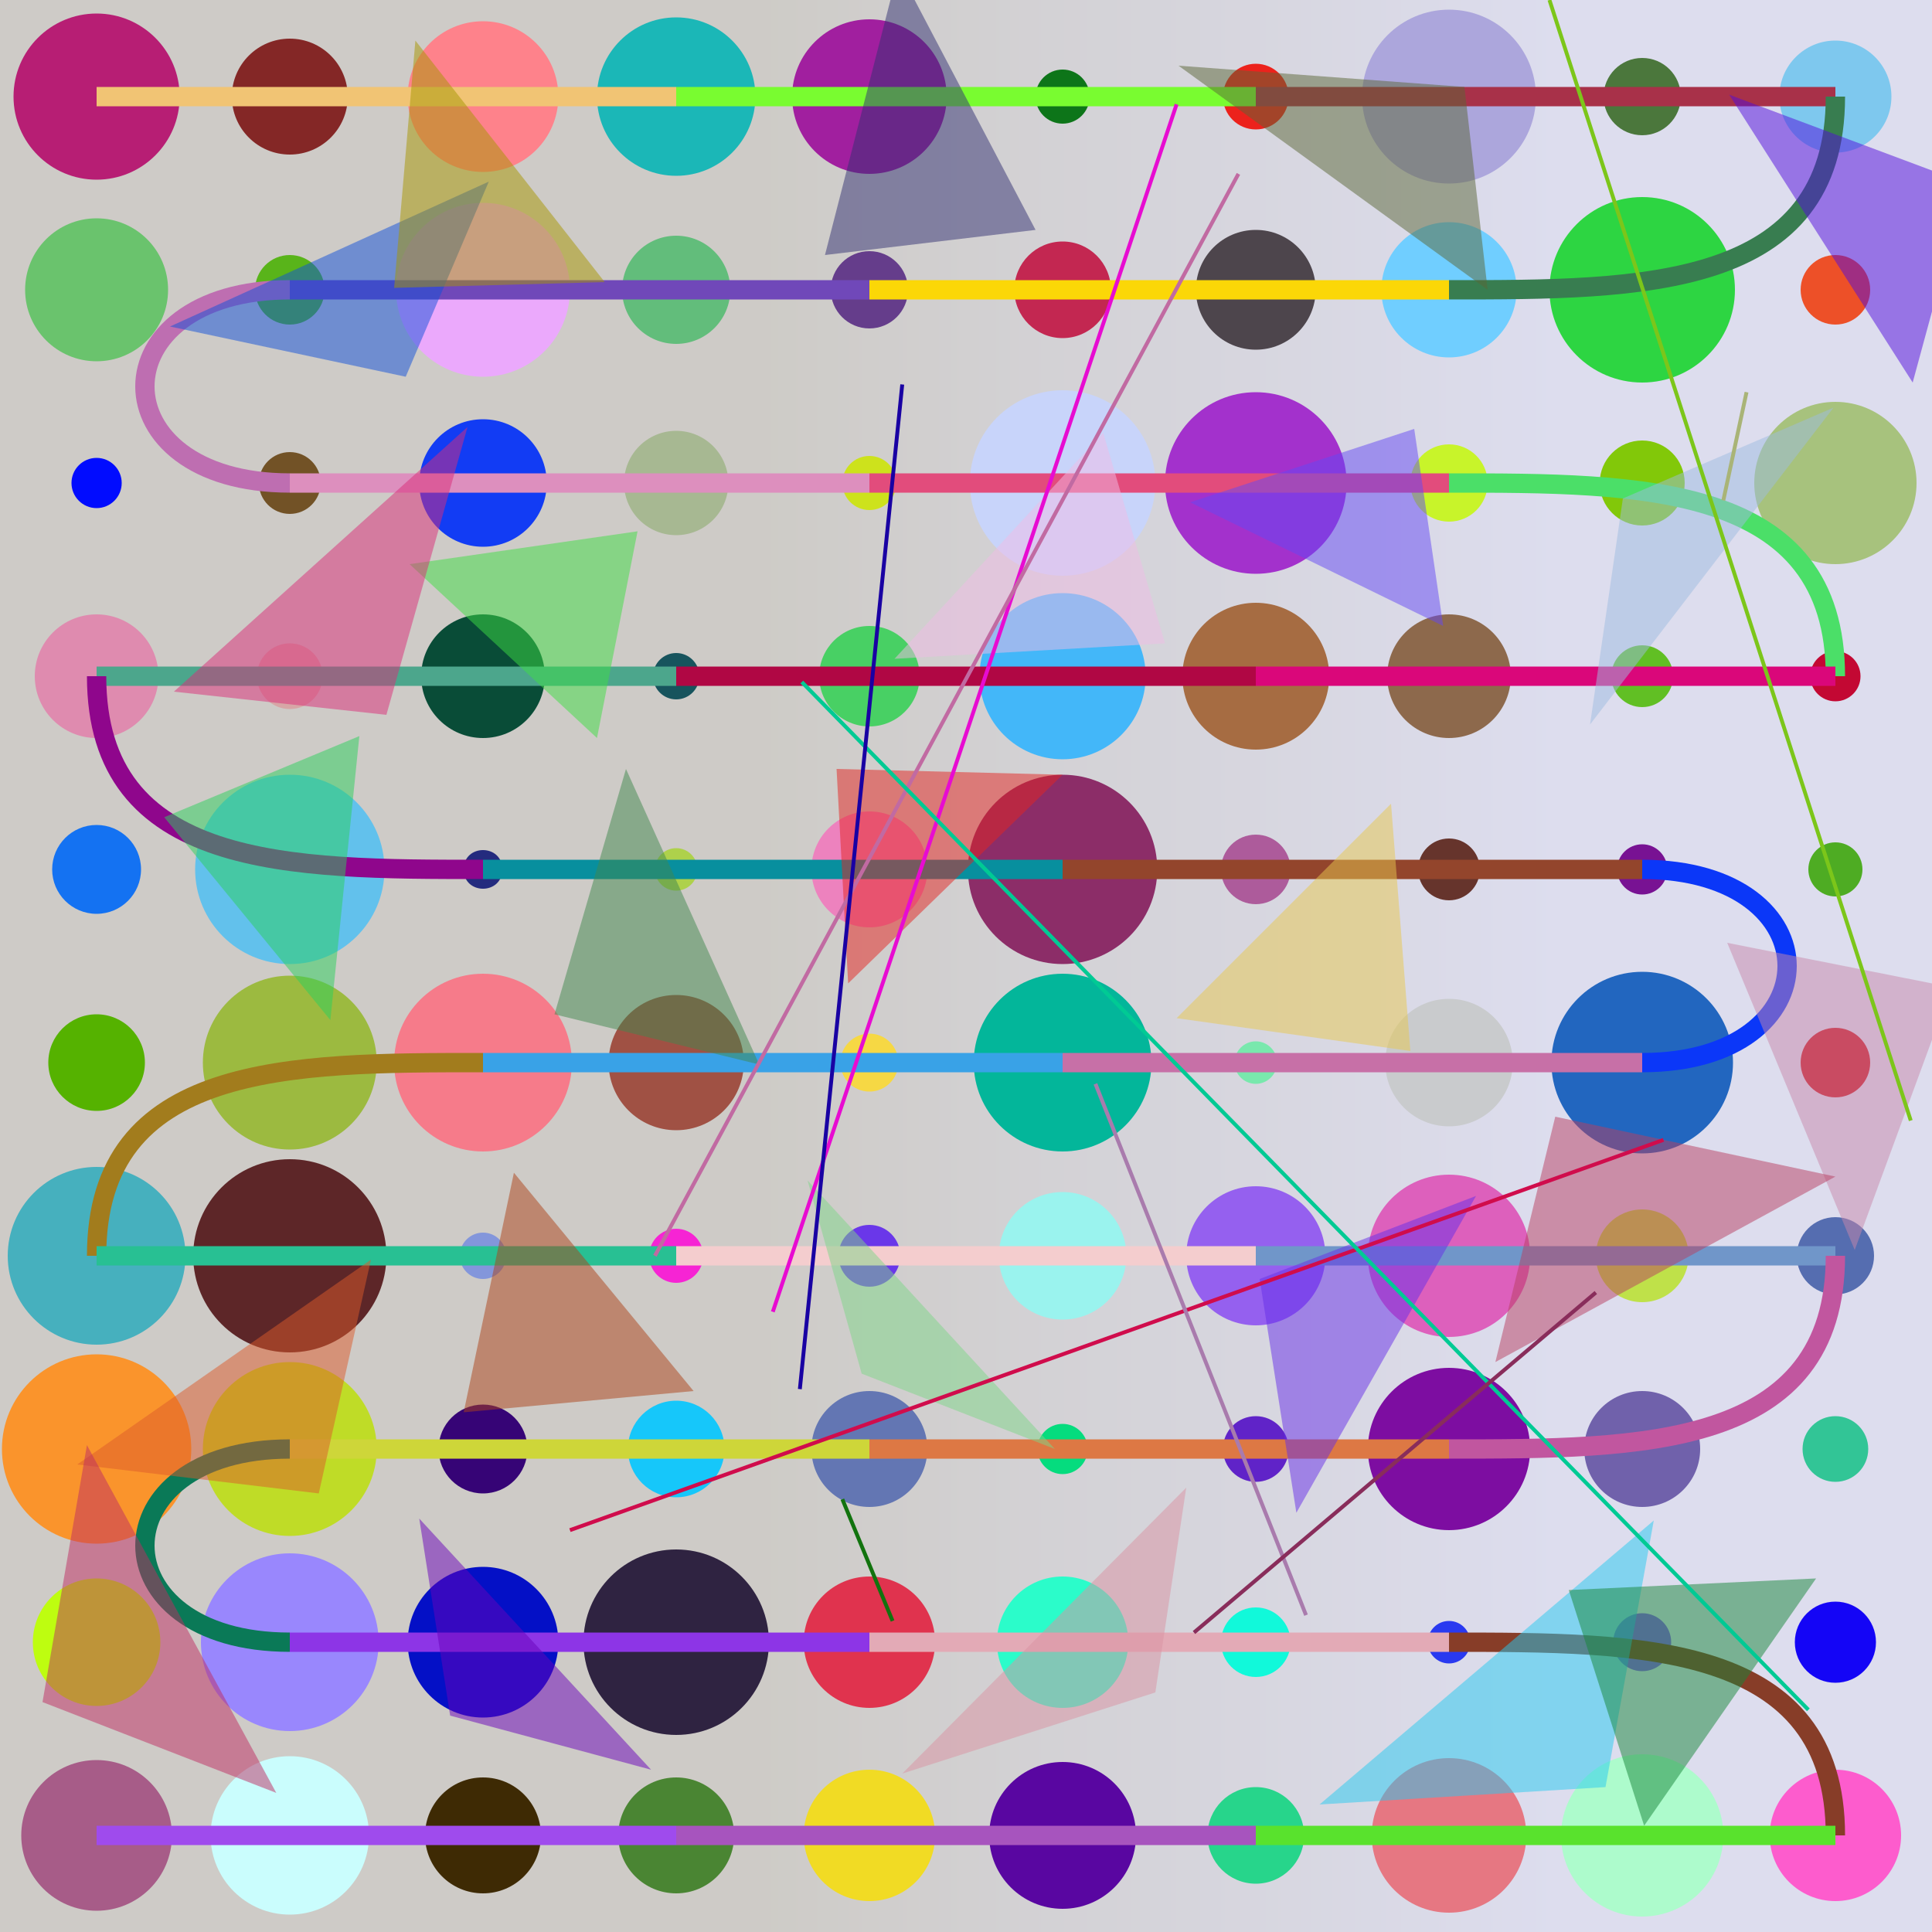 <?xml version="1.0" encoding="UTF-8"?>
<svg xmlns="http://www.w3.org/2000/svg" xmlns:xlink="http://www.w3.org/1999/xlink" width="500pt" height="500pt" viewBox="0 0 500 500" version="1.1">
<defs>
<linearGradient id="linear0" gradientUnits="userSpaceOnUse" x1="0" y1="0.5" x2="1" y2="0.5" gradientTransform="matrix(500,0,0,500,0,0)">
<stop offset="0.4" style="stop-color:rgb(80.8%,79.8%,78.1%);stop-opacity:1;"/>
<stop offset="0.8" style="stop-color:rgb(86.5%,86.6%,93.3%);stop-opacity:1;"/>
</linearGradient>
<clipPath id="clip1">
  <rect x="0" y="0" width="500" height="500"/>
</clipPath>
<g id="surface348" clip-path="url(#clip1)">
<rect x="0" y="0" width="500" height="500" style="fill:url(#linear0);stroke:none;"/>
<path style=" stroke:none;fill-rule:nonzero;fill:rgb(71.6%,11.9%,45.4%);fill-opacity:1;" d="M 46.5 25 C 46.5 36.875 36.875 46.5 25 46.5 C 13.125 46.5 3.5 36.875 3.5 25 C 3.5 13.125 13.125 3.5 25 3.5 C 36.875 3.5 46.5 13.125 46.5 25 "/>
<path style=" stroke:none;fill-rule:nonzero;fill:rgb(51.6%,15.6%,14.9%);fill-opacity:1;" d="M 90 25 C 90 33.285 83.285 40 75 40 C 66.715 40 60 33.285 60 25 C 60 16.715 66.715 10 75 10 C 83.285 10 90 16.715 90 25 "/>
<path style=" stroke:none;fill-rule:nonzero;fill:rgb(99.4%,51.1%,54.4%);fill-opacity:1;" d="M 144.5 25 C 144.5 35.77 135.77 44.5 125 44.5 C 114.23 44.5 105.5 35.77 105.5 25 C 105.5 14.23 114.23 5.5 125 5.5 C 135.77 5.5 144.5 14.23 144.5 25 "/>
<path style=" stroke:none;fill-rule:nonzero;fill:rgb(10.9%,71.6%,71.7%);fill-opacity:1;" d="M 195.5 25 C 195.5 36.32 186.32 45.5 175 45.5 C 163.68 45.5 154.5 36.32 154.5 25 C 154.5 13.68 163.68 4.5 175 4.5 C 186.32 4.5 195.5 13.68 195.5 25 "/>
<path style=" stroke:none;fill-rule:nonzero;fill:rgb(62.9%,12.2%,62.3%);fill-opacity:1;" d="M 245 25 C 245 36.047 236.047 45 225 45 C 213.953 45 205 36.047 205 25 C 205 13.953 213.953 5 225 5 C 236.047 5 245 13.953 245 25 "/>
<path style=" stroke:none;fill-rule:nonzero;fill:rgb(5.4%,46%,9.8%);fill-opacity:1;" d="M 282 25 C 282 28.867 278.867 32 275 32 C 271.133 32 268 28.867 268 25 C 268 21.133 271.133 18 275 18 C 278.867 18 282 21.133 282 25 "/>
<path style=" stroke:none;fill-rule:nonzero;fill:rgb(92.2%,13.3%,11.3%);fill-opacity:1;" d="M 333.5 25 C 333.5 29.695 329.695 33.5 325 33.5 C 320.305 33.5 316.5 29.695 316.5 25 C 316.5 20.305 320.305 16.5 325 16.5 C 329.695 16.5 333.5 20.305 333.5 25 "/>
<path style=" stroke:none;fill-rule:nonzero;fill:rgb(67.2%,65.1%,86.1%);fill-opacity:1;" d="M 397.5 25 C 397.5 37.426 387.426 47.5 375 47.5 C 362.574 47.5 352.5 37.426 352.5 25 C 352.5 12.574 362.574 2.5 375 2.5 C 387.426 2.5 397.5 12.574 397.5 25 "/>
<path style=" stroke:none;fill-rule:nonzero;fill:rgb(29.3%,46.5%,23.7%);fill-opacity:1;" d="M 435 25 C 435 30.523 430.523 35 425 35 C 419.477 35 415 30.523 415 25 C 415 19.477 419.477 15 425 15 C 430.523 15 435 19.477 435 25 "/>
<path style=" stroke:none;fill-rule:nonzero;fill:rgb(49.3%,78.5%,93.2%);fill-opacity:1;" d="M 489.5 25 C 489.5 33.008 483.008 39.5 475 39.5 C 466.992 39.5 460.5 33.008 460.5 25 C 460.5 16.992 466.992 10.5 475 10.5 C 483.008 10.5 489.5 16.992 489.5 25 "/>
<path style=" stroke:none;fill-rule:nonzero;fill:rgb(92.8%,31.6%,15.9%);fill-opacity:1;" d="M 484 75 C 484 79.969 479.969 84 475 84 C 470.031 84 466 79.969 466 75 C 466 70.031 470.031 66 475 66 C 479.969 66 484 70.031 484 75 "/>
<path style=" stroke:none;fill-rule:nonzero;fill:rgb(17.7%,83.5%,26.1%);fill-opacity:1;" d="M 449 75 C 449 88.254 438.254 99 425 99 C 411.746 99 401 88.254 401 75 C 401 61.746 411.746 51 425 51 C 438.254 51 449 61.746 449 75 "/>
<path style=" stroke:none;fill-rule:nonzero;fill:rgb(43.8%,80.7%,99.7%);fill-opacity:1;" d="M 392.5 75 C 392.5 84.664 384.664 92.5 375 92.5 C 365.336 92.5 357.5 84.664 357.5 75 C 357.5 65.336 365.336 57.5 375 57.5 C 384.664 57.5 392.5 65.336 392.5 75 "/>
<path style=" stroke:none;fill-rule:nonzero;fill:rgb(30.3%,27%,29.8%);fill-opacity:1;" d="M 340.5 75 C 340.5 83.559 333.559 90.5 325 90.5 C 316.441 90.5 309.5 83.559 309.5 75 C 309.5 66.441 316.441 59.5 325 59.5 C 333.559 59.5 340.5 66.441 340.5 75 "/>
<path style=" stroke:none;fill-rule:nonzero;fill:rgb(76.4%,15.6%,31.8%);fill-opacity:1;" d="M 287.5 75 C 287.5 81.902 281.902 87.5 275 87.5 C 268.098 87.5 262.5 81.902 262.5 75 C 262.5 68.098 268.098 62.5 275 62.5 C 281.902 62.5 287.5 68.098 287.5 75 "/>
<path style=" stroke:none;fill-rule:nonzero;fill:rgb(39.7%,24.2%,54.3%);fill-opacity:1;" d="M 235 75 C 235 80.523 230.523 85 225 85 C 219.477 85 215 80.523 215 75 C 215 69.477 219.477 65 225 65 C 230.523 65 235 69.477 235 75 "/>
<path style=" stroke:none;fill-rule:nonzero;fill:rgb(38.6%,73.9%,48.3%);fill-opacity:1;" d="M 189 75 C 189 82.73 182.73 89 175 89 C 167.27 89 161 82.73 161 75 C 161 67.27 167.27 61 175 61 C 182.73 61 189 67.27 189 75 "/>
<path style=" stroke:none;fill-rule:nonzero;fill:rgb(92%,66.3%,98.8%);fill-opacity:1;" d="M 147.5 75 C 147.5 87.426 137.426 97.5 125 97.5 C 112.574 97.5 102.5 87.426 102.5 75 C 102.5 62.574 112.574 52.5 125 52.5 C 137.426 52.5 147.5 62.574 147.5 75 "/>
<path style=" stroke:none;fill-rule:nonzero;fill:rgb(34.8%,70.6%,10.3%);fill-opacity:1;" d="M 84 75 C 84 79.969 79.969 84 75 84 C 70.031 84 66 79.969 66 75 C 66 70.031 70.031 66 75 66 C 79.969 66 84 70.031 84 75 "/>
<path style=" stroke:none;fill-rule:nonzero;fill:rgb(41.5%,76.5%,42.9%);fill-opacity:1;" d="M 43.5 75 C 43.5 85.219 35.219 93.5 25 93.5 C 14.781 93.5 6.5 85.219 6.5 75 C 6.5 64.781 14.781 56.5 25 56.5 C 35.219 56.5 43.5 64.781 43.5 75 "/>
<path style=" stroke:none;fill-rule:nonzero;fill:rgb(0.7%,4.7%,99.7%);fill-opacity:1;" d="M 31.5 125 C 31.5 128.59 28.59 131.5 25 131.5 C 21.41 131.5 18.5 128.59 18.5 125 C 18.5 121.41 21.41 118.5 25 118.5 C 28.59 118.5 31.5 121.41 31.5 125 "/>
<path style=" stroke:none;fill-rule:nonzero;fill:rgb(44.8%,32.4%,14.9%);fill-opacity:1;" d="M 83 125 C 83 129.418 79.418 133 75 133 C 70.582 133 67 129.418 67 125 C 67 120.582 70.582 117 75 117 C 79.418 117 83 120.582 83 125 "/>
<path style=" stroke:none;fill-rule:nonzero;fill:rgb(7.1%,23.6%,95.7%);fill-opacity:1;" d="M 141.5 125 C 141.5 134.113 134.113 141.5 125 141.5 C 115.887 141.5 108.5 134.113 108.5 125 C 108.5 115.887 115.887 108.5 125 108.5 C 134.113 108.5 141.5 115.887 141.5 125 "/>
<path style=" stroke:none;fill-rule:nonzero;fill:rgb(65.3%,72%,57.3%);fill-opacity:1;" d="M 188.5 125 C 188.5 132.457 182.457 138.5 175 138.5 C 167.543 138.5 161.5 132.457 161.5 125 C 161.5 117.543 167.543 111.5 175 111.5 C 182.457 111.5 188.5 117.543 188.5 125 "/>
<path style=" stroke:none;fill-rule:nonzero;fill:rgb(80.3%,88.4%,11.2%);fill-opacity:1;" d="M 232 125 C 232 128.867 228.867 132 225 132 C 221.133 132 218 128.867 218 125 C 218 121.133 221.133 118 225 118 C 228.867 118 232 121.133 232 125 "/>
<path style=" stroke:none;fill-rule:nonzero;fill:rgb(78.3%,83%,97.8%);fill-opacity:1;" d="M 299 125 C 299 138.254 288.254 149 275 149 C 261.746 149 251 138.254 251 125 C 251 111.746 261.746 101 275 101 C 288.254 101 299 111.746 299 125 "/>
<path style=" stroke:none;fill-rule:nonzero;fill:rgb(64%,19.3%,79.8%);fill-opacity:1;" d="M 348.5 125 C 348.5 137.98 337.98 148.5 325 148.5 C 312.02 148.5 301.5 137.98 301.5 125 C 301.5 112.02 312.02 101.5 325 101.5 C 337.98 101.5 348.5 112.02 348.5 125 "/>
<path style=" stroke:none;fill-rule:nonzero;fill:rgb(78.5%,95.4%,16.6%);fill-opacity:1;" d="M 385 125 C 385 130.523 380.523 135 375 135 C 369.477 135 365 130.523 365 125 C 365 119.477 369.477 115 375 115 C 380.523 115 385 119.477 385 125 "/>
<path style=" stroke:none;fill-rule:nonzero;fill:rgb(50.9%,78.5%,3.9%);fill-opacity:1;" d="M 436 125 C 436 131.074 431.074 136 425 136 C 418.926 136 414 131.074 414 125 C 414 118.926 418.926 114 425 114 C 431.074 114 436 118.926 436 125 "/>
<path style=" stroke:none;fill-rule:nonzero;fill:rgb(65.3%,76%,49%);fill-opacity:1;" d="M 496 125 C 496 136.598 486.598 146 475 146 C 463.402 146 454 136.598 454 125 C 454 113.402 463.402 104 475 104 C 486.598 104 496 113.402 496 125 "/>
<path style=" stroke:none;fill-rule:nonzero;fill:rgb(76.2%,3.3%,20.2%);fill-opacity:1;" d="M 481.5 175 C 481.5 178.59 478.59 181.5 475 181.5 C 471.41 181.5 468.5 178.59 468.5 175 C 468.5 171.41 471.41 168.5 475 168.5 C 478.59 168.5 481.5 171.41 481.5 175 "/>
<path style=" stroke:none;fill-rule:nonzero;fill:rgb(38.1%,74.7%,14.1%);fill-opacity:1;" d="M 433 175 C 433 179.418 429.418 183 425 183 C 420.582 183 417 179.418 417 175 C 417 170.582 420.582 167 425 167 C 429.418 167 433 170.582 433 175 "/>
<path style=" stroke:none;fill-rule:nonzero;fill:rgb(55.2%,41.2%,29.7%);fill-opacity:1;" d="M 391 175 C 391 183.836 383.836 191 375 191 C 366.164 191 359 183.836 359 175 C 359 166.164 366.164 159 375 159 C 383.836 159 391 166.164 391 175 "/>
<path style=" stroke:none;fill-rule:nonzero;fill:rgb(65%,42.3%,25.9%);fill-opacity:1;" d="M 344 175 C 344 185.492 335.492 194 325 194 C 314.508 194 306 185.492 306 175 C 306 164.508 314.508 156 325 156 C 335.492 156 344 164.508 344 175 "/>
<path style=" stroke:none;fill-rule:nonzero;fill:rgb(26.5%,71.6%,97.5%);fill-opacity:1;" d="M 296.5 175 C 296.5 186.875 286.875 196.5 275 196.5 C 263.125 196.5 253.5 186.875 253.5 175 C 253.5 163.125 263.125 153.5 275 153.5 C 286.875 153.5 296.5 163.125 296.5 175 "/>
<path style=" stroke:none;fill-rule:nonzero;fill:rgb(28.2%,81.3%,39.3%);fill-opacity:1;" d="M 238 175 C 238 182.18 232.18 188 225 188 C 217.82 188 212 182.18 212 175 C 212 167.82 217.82 162 225 162 C 232.18 162 238 167.82 238 175 "/>
<path style=" stroke:none;fill-rule:nonzero;fill:rgb(9.1%,32.9%,36.6%);fill-opacity:1;" d="M 181 175 C 181 178.312 178.312 181 175 181 C 171.688 181 169 178.312 169 175 C 169 171.688 171.688 169 175 169 C 178.312 169 181 171.688 181 175 "/>
<path style=" stroke:none;fill-rule:nonzero;fill:rgb(3.9%,29.8%,21.7%);fill-opacity:1;" d="M 141 175 C 141 183.836 133.836 191 125 191 C 116.164 191 109 183.836 109 175 C 109 166.164 116.164 159 125 159 C 133.836 159 141 166.164 141 175 "/>
<path style=" stroke:none;fill-rule:nonzero;fill:rgb(84%,65.1%,65.2%);fill-opacity:1;" d="M 83.5 175 C 83.5 179.695 79.695 183.5 75 183.5 C 70.305 183.5 66.5 179.695 66.5 175 C 66.5 170.305 70.305 166.5 75 166.5 C 79.695 166.5 83.5 170.305 83.5 175 "/>
<path style=" stroke:none;fill-rule:nonzero;fill:rgb(87.2%,54.6%,68.4%);fill-opacity:1;" d="M 41 175 C 41 183.836 33.836 191 25 191 C 16.164 191 9 183.836 9 175 C 9 166.164 16.164 159 25 159 C 33.836 159 41 166.164 41 175 "/>
<path style=" stroke:none;fill-rule:nonzero;fill:rgb(8.1%,44.8%,94.9%);fill-opacity:1;" d="M 36.5 225 C 36.5 231.352 31.352 236.5 25 236.5 C 18.648 236.5 13.5 231.352 13.5 225 C 13.5 218.648 18.648 213.5 25 213.5 C 31.352 213.5 36.5 218.648 36.5 225 "/>
<path style=" stroke:none;fill-rule:nonzero;fill:rgb(38.5%,75.5%,92.4%);fill-opacity:1;" d="M 99.5 225 C 99.5 238.531 88.531 249.5 75 249.5 C 61.469 249.5 50.5 238.531 50.5 225 C 50.5 211.469 61.469 200.5 75 200.5 C 88.531 200.5 99.5 211.469 99.5 225 "/>
<path style=" stroke:none;fill-rule:nonzero;fill:rgb(14.4%,17.1%,49.3%);fill-opacity:1;" d="M 130 225 C 130 231.668 120 231.668 120 225 C 120 218.332 130 218.332 130 225 "/>
<path style=" stroke:none;fill-rule:nonzero;fill:rgb(68.3%,82%,29.3%);fill-opacity:1;" d="M 180.5 225 C 180.5 228.039 178.039 230.5 175 230.5 C 171.961 230.5 169.5 228.039 169.5 225 C 169.5 221.961 171.961 219.5 175 219.5 C 178.039 219.5 180.5 221.961 180.5 225 "/>
<path style=" stroke:none;fill-rule:nonzero;fill:rgb(92.7%,50.9%,74.4%);fill-opacity:1;" d="M 240 225 C 240 233.285 233.285 240 225 240 C 216.715 240 210 233.285 210 225 C 210 216.715 216.715 210 225 210 C 233.285 210 240 216.715 240 225 "/>
<path style=" stroke:none;fill-rule:nonzero;fill:rgb(54.8%,17.7%,40.8%);fill-opacity:1;" d="M 299.5 225 C 299.5 238.531 288.531 249.5 275 249.5 C 261.469 249.5 250.5 238.531 250.5 225 C 250.5 211.469 261.469 200.5 275 200.5 C 288.531 200.5 299.5 211.469 299.5 225 "/>
<path style=" stroke:none;fill-rule:nonzero;fill:rgb(67.8%,35.7%,60.7%);fill-opacity:1;" d="M 334 225 C 334 229.969 329.969 234 325 234 C 320.031 234 316 229.969 316 225 C 316 220.031 320.031 216 325 216 C 329.969 216 334 220.031 334 225 "/>
<path style=" stroke:none;fill-rule:nonzero;fill:rgb(40.2%,20.4%,17.5%);fill-opacity:1;" d="M 383 225 C 383 229.418 379.418 233 375 233 C 370.582 233 367 229.418 367 225 C 367 220.582 370.582 217 375 217 C 379.418 217 383 220.582 383 225 "/>
<path style=" stroke:none;fill-rule:nonzero;fill:rgb(46.9%,7.4%,57.5%);fill-opacity:1;" d="M 431.5 225 C 431.5 228.59 428.59 231.5 425 231.5 C 421.41 231.5 418.5 228.59 418.5 225 C 418.5 221.41 421.41 218.5 425 218.5 C 428.59 218.5 431.5 221.41 431.5 225 "/>
<path style=" stroke:none;fill-rule:nonzero;fill:rgb(30.5%,67.2%,14%);fill-opacity:1;" d="M 482 225 C 482 228.867 478.867 232 475 232 C 471.133 232 468 228.867 468 225 C 468 221.133 471.133 218 475 218 C 478.867 218 482 221.133 482 225 "/>
<path style=" stroke:none;fill-rule:nonzero;fill:rgb(79.4%,6.1%,10.7%);fill-opacity:1;" d="M 484 275 C 484 279.969 479.969 284 475 284 C 470.031 284 466 279.969 466 275 C 466 270.031 470.031 266 475 266 C 479.969 266 484 270.031 484 275 "/>
<path style=" stroke:none;fill-rule:nonzero;fill:rgb(13.5%,40.1%,75%);fill-opacity:1;" d="M 448.5 275 C 448.5 287.98 437.98 298.5 425 298.5 C 412.02 298.5 401.5 287.98 401.5 275 C 401.5 262.02 412.02 251.5 425 251.5 C 437.98 251.5 448.5 262.02 448.5 275 "/>
<path style=" stroke:none;fill-rule:nonzero;fill:rgb(78.7%,79.3%,80.4%);fill-opacity:1;" d="M 391.5 275 C 391.5 284.113 384.113 291.5 375 291.5 C 365.887 291.5 358.5 284.113 358.5 275 C 358.5 265.887 365.887 258.5 375 258.5 C 384.113 258.5 391.5 265.887 391.5 275 "/>
<path style=" stroke:none;fill-rule:nonzero;fill:rgb(47.6%,90.8%,67.7%);fill-opacity:1;" d="M 330.5 275 C 330.5 278.039 328.039 280.5 325 280.5 C 321.961 280.5 319.5 278.039 319.5 275 C 319.5 271.961 321.961 269.5 325 269.5 C 328.039 269.5 330.5 271.961 330.5 275 "/>
<path style=" stroke:none;fill-rule:nonzero;fill:rgb(1.2%,71.2%,60.2%);fill-opacity:1;" d="M 298 275 C 298 287.703 287.703 298 275 298 C 262.297 298 252 287.703 252 275 C 252 262.297 262.297 252 275 252 C 287.703 252 298 262.297 298 275 "/>
<path style=" stroke:none;fill-rule:nonzero;fill:rgb(96.1%,84.7%,26.9%);fill-opacity:1;" d="M 232.5 275 C 232.5 279.141 229.141 282.5 225 282.5 C 220.859 282.5 217.5 279.141 217.5 275 C 217.5 270.859 220.859 267.5 225 267.5 C 229.141 267.5 232.5 270.859 232.5 275 "/>
<path style=" stroke:none;fill-rule:nonzero;fill:rgb(62.7%,31.9%,26.7%);fill-opacity:1;" d="M 192.5 275 C 192.5 284.664 184.664 292.5 175 292.5 C 165.336 292.5 157.5 284.664 157.5 275 C 157.5 265.336 165.336 257.5 175 257.5 C 184.664 257.5 192.5 265.336 192.5 275 "/>
<path style=" stroke:none;fill-rule:nonzero;fill:rgb(96.2%,48.1%,54%);fill-opacity:1;" d="M 148 275 C 148 287.703 137.703 298 125 298 C 112.297 298 102 287.703 102 275 C 102 262.297 112.297 252 125 252 C 137.703 252 148 262.297 148 275 "/>
<path style=" stroke:none;fill-rule:nonzero;fill:rgb(61.3%,72.8%,25.3%);fill-opacity:1;" d="M 97.5 275 C 97.5 287.426 87.426 297.5 75 297.5 C 62.574 297.5 52.5 287.426 52.5 275 C 52.5 262.574 62.574 252.5 75 252.5 C 87.426 252.5 97.5 262.574 97.5 275 "/>
<path style=" stroke:none;fill-rule:nonzero;fill:rgb(33.5%,69.6%,0.3%);fill-opacity:1;" d="M 37.5 275 C 37.5 281.902 31.902 287.5 25 287.5 C 18.098 287.5 12.5 281.902 12.5 275 C 12.5 268.098 18.098 262.5 25 262.5 C 31.902 262.5 37.5 268.098 37.5 275 "/>
<path style=" stroke:none;fill-rule:nonzero;fill:rgb(27.4%,68.9%,74.3%);fill-opacity:1;" d="M 48 325 C 48 337.703 37.703 348 25 348 C 12.297 348 2 337.703 2 325 C 2 312.297 12.297 302 25 302 C 37.703 302 48 312.297 48 325 "/>
<path style=" stroke:none;fill-rule:nonzero;fill:rgb(36.6%,15%,15.7%);fill-opacity:1;" d="M 100 325 C 100 338.809 88.809 350 75 350 C 61.191 350 50 338.809 50 325 C 50 311.191 61.191 300 75 300 C 88.809 300 100 311.191 100 325 "/>
<path style=" stroke:none;fill-rule:nonzero;fill:rgb(51.5%,58.8%,85.7%);fill-opacity:1;" d="M 131 325 C 131 328.312 128.312 331 125 331 C 121.688 331 119 328.312 119 325 C 119 321.688 121.688 319 125 319 C 128.312 319 131 321.688 131 325 "/>
<path style=" stroke:none;fill-rule:nonzero;fill:rgb(96.4%,14.3%,83.1%);fill-opacity:1;" d="M 182 325 C 182 328.867 178.867 332 175 332 C 171.133 332 168 328.867 168 325 C 168 321.133 171.133 318 175 318 C 178.867 318 182 321.133 182 325 "/>
<path style=" stroke:none;fill-rule:nonzero;fill:rgb(41.6%,21.7%,91.4%);fill-opacity:1;" d="M 233 325 C 233 329.418 229.418 333 225 333 C 220.582 333 217 329.418 217 325 C 217 320.582 220.582 317 225 317 C 229.418 317 233 320.582 233 325 "/>
<path style=" stroke:none;fill-rule:nonzero;fill:rgb(60.4%,95%,93.1%);fill-opacity:1;" d="M 291.5 325 C 291.5 334.113 284.113 341.5 275 341.5 C 265.887 341.5 258.5 334.113 258.5 325 C 258.5 315.887 265.887 308.5 275 308.5 C 284.113 308.5 291.5 315.887 291.5 325 "/>
<path style=" stroke:none;fill-rule:nonzero;fill:rgb(58.3%,37.7%,93.5%);fill-opacity:1;" d="M 343 325 C 343 334.941 334.941 343 325 343 C 315.059 343 307 334.941 307 325 C 307 315.059 315.059 307 325 307 C 334.941 307 343 315.059 343 325 "/>
<path style=" stroke:none;fill-rule:nonzero;fill:rgb(86.4%,37.5%,73.7%);fill-opacity:1;" d="M 396 325 C 396 336.598 386.598 346 375 346 C 363.402 346 354 336.598 354 325 C 354 313.402 363.402 304 375 304 C 386.598 304 396 313.402 396 325 "/>
<path style=" stroke:none;fill-rule:nonzero;fill:rgb(75%,88.1%,28.6%);fill-opacity:1;" d="M 437 325 C 437 331.629 431.629 337 425 337 C 418.371 337 413 331.629 413 325 C 413 318.371 418.371 313 425 313 C 431.629 313 437 318.371 437 325 "/>
<path style=" stroke:none;fill-rule:nonzero;fill:rgb(33.4%,42.8%,69.1%);fill-opacity:1;" d="M 485 325 C 485 330.523 480.523 335 475 335 C 469.477 335 465 330.523 465 325 C 465 319.477 469.477 315 475 315 C 480.523 315 485 319.477 485 325 "/>
<path style=" stroke:none;fill-rule:nonzero;fill:rgb(19.8%,77.3%,58.9%);fill-opacity:1;" d="M 483.5 375 C 483.5 379.695 479.695 383.5 475 383.5 C 470.305 383.5 466.5 379.695 466.5 375 C 466.5 370.305 470.305 366.5 475 366.5 C 479.695 366.5 483.5 370.305 483.5 375 "/>
<path style=" stroke:none;fill-rule:nonzero;fill:rgb(44.1%,38%,67%);fill-opacity:1;" d="M 440 375 C 440 383.285 433.285 390 425 390 C 416.715 390 410 383.285 410 375 C 410 366.715 416.715 360 425 360 C 433.285 360 440 366.715 440 375 "/>
<path style=" stroke:none;fill-rule:nonzero;fill:rgb(49.1%,5.2%,63.1%);fill-opacity:1;" d="M 396 375 C 396 386.598 386.598 396 375 396 C 363.402 396 354 386.598 354 375 C 354 363.402 363.402 354 375 354 C 386.598 354 396 363.402 396 375 "/>
<path style=" stroke:none;fill-rule:nonzero;fill:rgb(37.8%,13.9%,78.5%);fill-opacity:1;" d="M 333.5 375 C 333.5 379.695 329.695 383.5 325 383.5 C 320.305 383.5 316.5 379.695 316.5 375 C 316.5 370.305 320.305 366.5 325 366.5 C 329.695 366.5 333.5 370.305 333.5 375 "/>
<path style=" stroke:none;fill-rule:nonzero;fill:rgb(2.3%,86%,49.3%);fill-opacity:1;" d="M 281.5 375 C 281.5 378.59 278.59 381.5 275 381.5 C 271.41 381.5 268.5 378.59 268.5 375 C 268.5 371.41 271.41 368.5 275 368.5 C 278.59 368.5 281.5 371.41 281.5 375 "/>
<path style=" stroke:none;fill-rule:nonzero;fill:rgb(38.8%,46.2%,70%);fill-opacity:1;" d="M 240 375 C 240 383.285 233.285 390 225 390 C 216.715 390 210 383.285 210 375 C 210 366.715 216.715 360 225 360 C 233.285 360 240 366.715 240 375 "/>
<path style=" stroke:none;fill-rule:nonzero;fill:rgb(8.6%,77.9%,97.7%);fill-opacity:1;" d="M 187.5 375 C 187.5 381.902 181.902 387.5 175 387.5 C 168.098 387.5 162.5 381.902 162.5 375 C 162.5 368.098 168.098 362.5 175 362.5 C 181.902 362.5 187.5 368.098 187.5 375 "/>
<path style=" stroke:none;fill-rule:nonzero;fill:rgb(21.2%,1.6%,46.4%);fill-opacity:1;" d="M 136.5 375 C 136.5 381.352 131.352 386.5 125 386.5 C 118.648 386.5 113.5 381.352 113.5 375 C 113.5 368.648 118.648 363.5 125 363.5 C 131.352 363.5 136.5 368.648 136.5 375 "/>
<path style=" stroke:none;fill-rule:nonzero;fill:rgb(75%,86.3%,15.3%);fill-opacity:1;" d="M 97.5 375 C 97.5 387.426 87.426 397.5 75 397.5 C 62.574 397.5 52.5 387.426 52.5 375 C 52.5 362.574 62.574 352.5 75 352.5 C 87.426 352.5 97.5 362.574 97.5 375 "/>
<path style=" stroke:none;fill-rule:nonzero;fill:rgb(97.7%,58.1%,17.3%);fill-opacity:1;" d="M 49.5 375 C 49.5 388.531 38.531 399.5 25 399.5 C 11.469 399.5 0.5 388.531 0.5 375 C 0.5 361.469 11.469 350.5 25 350.5 C 38.531 350.5 49.5 361.469 49.5 375 "/>
<path style=" stroke:none;fill-rule:nonzero;fill:rgb(74.4%,99%,6.3%);fill-opacity:1;" d="M 41.5 425 C 41.5 434.113 34.113 441.5 25 441.5 C 15.887 441.5 8.5 434.113 8.5 425 C 8.5 415.887 15.887 408.5 25 408.5 C 34.113 408.5 41.5 415.887 41.5 425 "/>
<path style=" stroke:none;fill-rule:nonzero;fill:rgb(59.8%,53.1%,99.2%);fill-opacity:1;" d="M 98 425 C 98 437.703 87.703 448 75 448 C 62.297 448 52 437.703 52 425 C 52 412.297 62.297 402 75 402 C 87.703 402 98 412.297 98 425 "/>
<path style=" stroke:none;fill-rule:nonzero;fill:rgb(1.6%,6.4%,77.6%);fill-opacity:1;" d="M 144.5 425 C 144.5 435.77 135.77 444.5 125 444.5 C 114.23 444.5 105.5 435.77 105.5 425 C 105.5 414.23 114.23 405.5 125 405.5 C 135.77 405.5 144.5 414.23 144.5 425 "/>
<path style=" stroke:none;fill-rule:nonzero;fill:rgb(18.7%,13.7%,25.4%);fill-opacity:1;" d="M 199 425 C 199 438.254 188.254 449 175 449 C 161.746 449 151 438.254 151 425 C 151 411.746 161.746 401 175 401 C 188.254 401 199 411.746 199 425 "/>
<path style=" stroke:none;fill-rule:nonzero;fill:rgb(87.7%,20%,30.7%);fill-opacity:1;" d="M 242 425 C 242 434.391 234.391 442 225 442 C 215.609 442 208 434.391 208 425 C 208 415.609 215.609 408 225 408 C 234.391 408 242 415.609 242 425 "/>
<path style=" stroke:none;fill-rule:nonzero;fill:rgb(17%,98.7%,79%);fill-opacity:1;" d="M 292 425 C 292 434.391 284.391 442 275 442 C 265.609 442 258 434.391 258 425 C 258 415.609 265.609 408 275 408 C 284.391 408 292 415.609 292 425 "/>
<path style=" stroke:none;fill-rule:nonzero;fill:rgb(6.9%,97.4%,85.3%);fill-opacity:1;" d="M 334 425 C 334 429.969 329.969 434 325 434 C 320.031 434 316 429.969 316 425 C 316 420.031 320.031 416 325 416 C 329.969 416 334 420.031 334 425 "/>
<path style=" stroke:none;fill-rule:nonzero;fill:rgb(16.2%,22.4%,93.9%);fill-opacity:1;" d="M 380.5 425 C 380.5 428.039 378.039 430.5 375 430.5 C 371.961 430.5 369.5 428.039 369.5 425 C 369.5 421.961 371.961 419.5 375 419.5 C 378.039 419.5 380.5 421.961 380.5 425 "/>
<path style=" stroke:none;fill-rule:nonzero;fill:rgb(54.3%,36.3%,92.1%);fill-opacity:1;" d="M 432.5 425 C 432.5 429.141 429.141 432.5 425 432.5 C 420.859 432.5 417.5 429.141 417.5 425 C 417.5 420.859 420.859 417.5 425 417.5 C 429.141 417.5 432.5 420.859 432.5 425 "/>
<path style=" stroke:none;fill-rule:nonzero;fill:rgb(8%,2%,96.1%);fill-opacity:1;" d="M 485.5 425 C 485.5 430.801 480.801 435.5 475 435.5 C 469.199 435.5 464.5 430.801 464.5 425 C 464.5 419.199 469.199 414.5 475 414.5 C 480.801 414.5 485.5 419.199 485.5 425 "/>
<path style=" stroke:none;fill-rule:nonzero;fill:rgb(99%,36.2%,80.1%);fill-opacity:1;" d="M 492 475 C 492 484.391 484.391 492 475 492 C 465.609 492 458 484.391 458 475 C 458 465.609 465.609 458 475 458 C 484.391 458 492 465.609 492 475 "/>
<path style=" stroke:none;fill-rule:nonzero;fill:rgb(67.6%,98.3%,79.8%);fill-opacity:1;" d="M 446 475 C 446 486.598 436.598 496 425 496 C 413.402 496 404 486.598 404 475 C 404 463.402 413.402 454 425 454 C 436.598 454 446 463.402 446 475 "/>
<path style=" stroke:none;fill-rule:nonzero;fill:rgb(89.9%,46.5%,50.9%);fill-opacity:1;" d="M 395 475 C 395 486.047 386.047 495 375 495 C 363.953 495 355 486.047 355 475 C 355 463.953 363.953 455 375 455 C 386.047 455 395 463.953 395 475 "/>
<path style=" stroke:none;fill-rule:nonzero;fill:rgb(15.6%,83.3%,54.3%);fill-opacity:1;" d="M 337.5 475 C 337.5 481.902 331.902 487.5 325 487.5 C 318.098 487.5 312.5 481.902 312.5 475 C 312.5 468.098 318.098 462.5 325 462.5 C 331.902 462.5 337.5 468.098 337.5 475 "/>
<path style=" stroke:none;fill-rule:nonzero;fill:rgb(35.1%,2.4%,63%);fill-opacity:1;" d="M 294 475 C 294 485.492 285.492 494 275 494 C 264.508 494 256 485.492 256 475 C 256 464.508 264.508 456 275 456 C 285.492 456 294 464.508 294 475 "/>
<path style=" stroke:none;fill-rule:nonzero;fill:rgb(94.3%,85.8%,14.2%);fill-opacity:1;" d="M 242 475 C 242 484.391 234.391 492 225 492 C 215.609 492 208 484.391 208 475 C 208 465.609 215.609 458 225 458 C 234.391 458 242 465.609 242 475 "/>
<path style=" stroke:none;fill-rule:nonzero;fill:rgb(29.2%,52.2%,20.3%);fill-opacity:1;" d="M 190 475 C 190 483.285 183.285 490 175 490 C 166.715 490 160 483.285 160 475 C 160 466.715 166.715 460 175 460 C 183.285 460 190 466.715 190 475 "/>
<path style=" stroke:none;fill-rule:nonzero;fill:rgb(24.4%,16.5%,1.8%);fill-opacity:1;" d="M 140 475 C 140 483.285 133.285 490 125 490 C 116.715 490 110 483.285 110 475 C 110 466.715 116.715 460 125 460 C 133.285 460 140 466.715 140 475 "/>
<path style=" stroke:none;fill-rule:nonzero;fill:rgb(79.1%,99.1%,99.1%);fill-opacity:1;" d="M 95.5 475 C 95.5 486.32 86.32 495.5 75 495.5 C 63.68 495.5 54.5 486.32 54.5 475 C 54.5 463.68 63.68 454.5 75 454.5 C 86.32 454.5 95.5 463.68 95.5 475 "/>
<path style=" stroke:none;fill-rule:nonzero;fill:rgb(65.3%,36.2%,53.2%);fill-opacity:1;" d="M 44.5 475 C 44.5 485.77 35.77 494.5 25 494.5 C 14.23 494.5 5.5 485.77 5.5 475 C 5.5 464.23 14.23 455.5 25 455.5 C 35.77 455.5 44.5 464.23 44.5 475 "/>
<path style="fill:none;stroke-width:0.01;stroke-linecap:butt;stroke-linejoin:miter;stroke:rgb(94.2%,76.6%,45.5%);stroke-opacity:1;stroke-miterlimit:10;" d="M 0.05 0.05 C 0.15 0.05 0.25 0.05 0.35 0.05 " transform="matrix(500,0,0,500,0,0)"/>
<path style="fill:none;stroke-width:0.01;stroke-linecap:butt;stroke-linejoin:miter;stroke:rgb(47.3%,98.6%,19%);stroke-opacity:1;stroke-miterlimit:10;" d="M 0.35 0.05 C 0.45 0.05 0.55 0.05 0.65 0.05 " transform="matrix(500,0,0,500,0,0)"/>
<path style="fill:none;stroke-width:0.01;stroke-linecap:butt;stroke-linejoin:miter;stroke:rgb(65.7%,19.2%,28.6%);stroke-opacity:1;stroke-miterlimit:10;" d="M 0.65 0.05 C 0.75 0.05 0.85 0.05 0.95 0.05 " transform="matrix(500,0,0,500,0,0)"/>
<path style="fill:none;stroke-width:0.01;stroke-linecap:butt;stroke-linejoin:miter;stroke:rgb(22.1%,49%,31.4%);stroke-opacity:1;stroke-miterlimit:10;" d="M 0.95 0.05 C 0.95 0.15 0.85 0.15 0.75 0.15 " transform="matrix(500,0,0,500,0,0)"/>
<path style="fill:none;stroke-width:0.01;stroke-linecap:butt;stroke-linejoin:miter;stroke:rgb(98.4%,84.3%,2.8%);stroke-opacity:1;stroke-miterlimit:10;" d="M 0.75 0.15 C 0.65 0.15 0.55 0.15 0.45 0.15 " transform="matrix(500,0,0,500,0,0)"/>
<path style="fill:none;stroke-width:0.01;stroke-linecap:butt;stroke-linejoin:miter;stroke:rgb(43.8%,28.5%,72.4%);stroke-opacity:1;stroke-miterlimit:10;" d="M 0.45 0.15 C 0.35 0.15 0.25 0.15 0.15 0.15 " transform="matrix(500,0,0,500,0,0)"/>
<path style="fill:none;stroke-width:0.01;stroke-linecap:butt;stroke-linejoin:miter;stroke:rgb(74.5%,43.3%,69.3%);stroke-opacity:1;stroke-miterlimit:10;" d="M 0.15 0.15 C 0.05 0.15 0.05 0.25 0.15 0.25 " transform="matrix(500,0,0,500,0,0)"/>
<path style="fill:none;stroke-width:0.01;stroke-linecap:butt;stroke-linejoin:miter;stroke:rgb(86.4%,56.2%,74.4%);stroke-opacity:1;stroke-miterlimit:10;" d="M 0.15 0.25 C 0.25 0.25 0.35 0.25 0.45 0.25 " transform="matrix(500,0,0,500,0,0)"/>
<path style="fill:none;stroke-width:0.01;stroke-linecap:butt;stroke-linejoin:miter;stroke:rgb(88.4%,29.7%,48.7%);stroke-opacity:1;stroke-miterlimit:10;" d="M 0.45 0.25 C 0.55 0.25 0.65 0.25 0.75 0.25 " transform="matrix(500,0,0,500,0,0)"/>
<path style="fill:none;stroke-width:0.01;stroke-linecap:butt;stroke-linejoin:miter;stroke:rgb(29.4%,87.5%,40.9%);stroke-opacity:1;stroke-miterlimit:10;" d="M 0.75 0.25 C 0.85 0.25 0.95 0.25 0.95 0.35 " transform="matrix(500,0,0,500,0,0)"/>
<path style="fill:none;stroke-width:0.01;stroke-linecap:butt;stroke-linejoin:miter;stroke:rgb(85.5%,3.1%,47.9%);stroke-opacity:1;stroke-miterlimit:10;" d="M 0.95 0.35 C 0.85 0.35 0.75 0.35 0.65 0.35 " transform="matrix(500,0,0,500,0,0)"/>
<path style="fill:none;stroke-width:0.01;stroke-linecap:butt;stroke-linejoin:miter;stroke:rgb(68.9%,2.8%,26.9%);stroke-opacity:1;stroke-miterlimit:10;" d="M 0.65 0.35 C 0.55 0.35 0.45 0.35 0.35 0.35 " transform="matrix(500,0,0,500,0,0)"/>
<path style="fill:none;stroke-width:0.01;stroke-linecap:butt;stroke-linejoin:miter;stroke:rgb(29.8%,64.9%,54.7%);stroke-opacity:1;stroke-miterlimit:10;" d="M 0.35 0.35 C 0.25 0.35 0.15 0.35 0.05 0.35 " transform="matrix(500,0,0,500,0,0)"/>
<path style="fill:none;stroke-width:0.01;stroke-linecap:butt;stroke-linejoin:miter;stroke:rgb(55.9%,2.6%,55%);stroke-opacity:1;stroke-miterlimit:10;" d="M 0.05 0.35 C 0.05 0.45 0.15 0.45 0.25 0.45 " transform="matrix(500,0,0,500,0,0)"/>
<path style="fill:none;stroke-width:0.01;stroke-linecap:butt;stroke-linejoin:miter;stroke:rgb(3.2%,56%,62.1%);stroke-opacity:1;stroke-miterlimit:10;" d="M 0.25 0.45 C 0.35 0.45 0.45 0.45 0.55 0.45 " transform="matrix(500,0,0,500,0,0)"/>
<path style="fill:none;stroke-width:0.01;stroke-linecap:butt;stroke-linejoin:miter;stroke:rgb(57.7%,27%,17.4%);stroke-opacity:1;stroke-miterlimit:10;" d="M 0.55 0.45 C 0.65 0.45 0.75 0.45 0.85 0.45 " transform="matrix(500,0,0,500,0,0)"/>
<path style="fill:none;stroke-width:0.01;stroke-linecap:butt;stroke-linejoin:miter;stroke:rgb(4.4%,21.6%,97.2%);stroke-opacity:1;stroke-miterlimit:10;" d="M 0.85 0.45 C 0.95 0.45 0.95 0.55 0.85 0.55 " transform="matrix(500,0,0,500,0,0)"/>
<path style="fill:none;stroke-width:0.01;stroke-linecap:butt;stroke-linejoin:miter;stroke:rgb(77.9%,44.1%,65.3%);stroke-opacity:1;stroke-miterlimit:10;" d="M 0.85 0.55 C 0.75 0.55 0.65 0.55 0.55 0.55 " transform="matrix(500,0,0,500,0,0)"/>
<path style="fill:none;stroke-width:0.01;stroke-linecap:butt;stroke-linejoin:miter;stroke:rgb(22.3%,63.6%,90.4%);stroke-opacity:1;stroke-miterlimit:10;" d="M 0.55 0.55 C 0.45 0.55 0.35 0.55 0.25 0.55 " transform="matrix(500,0,0,500,0,0)"/>
<path style="fill:none;stroke-width:0.01;stroke-linecap:butt;stroke-linejoin:miter;stroke:rgb(63.4%,48.8%,11.4%);stroke-opacity:1;stroke-miterlimit:10;" d="M 0.25 0.55 C 0.15 0.55 0.05 0.55 0.05 0.65 " transform="matrix(500,0,0,500,0,0)"/>
<path style="fill:none;stroke-width:0.01;stroke-linecap:butt;stroke-linejoin:miter;stroke:rgb(15.8%,75.2%,57.6%);stroke-opacity:1;stroke-miterlimit:10;" d="M 0.05 0.65 C 0.15 0.65 0.25 0.65 0.35 0.65 " transform="matrix(500,0,0,500,0,0)"/>
<path style="fill:none;stroke-width:0.01;stroke-linecap:butt;stroke-linejoin:miter;stroke:rgb(95.6%,80.1%,80.8%);stroke-opacity:1;stroke-miterlimit:10;" d="M 0.35 0.65 C 0.45 0.65 0.55 0.65 0.65 0.65 " transform="matrix(500,0,0,500,0,0)"/>
<path style="fill:none;stroke-width:0.01;stroke-linecap:butt;stroke-linejoin:miter;stroke:rgb(44.1%,58.9%,78.7%);stroke-opacity:1;stroke-miterlimit:10;" d="M 0.65 0.65 C 0.75 0.65 0.85 0.65 0.95 0.65 " transform="matrix(500,0,0,500,0,0)"/>
<path style="fill:none;stroke-width:0.01;stroke-linecap:butt;stroke-linejoin:miter;stroke:rgb(75.7%,33.6%,62.5%);stroke-opacity:1;stroke-miterlimit:10;" d="M 0.95 0.65 C 0.95 0.75 0.85 0.75 0.75 0.75 " transform="matrix(500,0,0,500,0,0)"/>
<path style="fill:none;stroke-width:0.01;stroke-linecap:butt;stroke-linejoin:miter;stroke:rgb(86.5%,47.2%,26.8%);stroke-opacity:1;stroke-miterlimit:10;" d="M 0.75 0.75 C 0.65 0.75 0.55 0.75 0.45 0.75 " transform="matrix(500,0,0,500,0,0)"/>
<path style="fill:none;stroke-width:0.01;stroke-linecap:butt;stroke-linejoin:miter;stroke:rgb(80.6%,83.9%,22.6%);stroke-opacity:1;stroke-miterlimit:10;" d="M 0.45 0.75 C 0.35 0.75 0.25 0.75 0.15 0.75 " transform="matrix(500,0,0,500,0,0)"/>
<path style="fill:none;stroke-width:0.01;stroke-linecap:butt;stroke-linejoin:miter;stroke:rgb(4.1%,47.3%,34.3%);stroke-opacity:1;stroke-miterlimit:10;" d="M 0.15 0.75 C 0.05 0.75 0.05 0.85 0.15 0.85 " transform="matrix(500,0,0,500,0,0)"/>
<path style="fill:none;stroke-width:0.01;stroke-linecap:butt;stroke-linejoin:miter;stroke:rgb(55.4%,20.9%,90.1%);stroke-opacity:1;stroke-miterlimit:10;" d="M 0.15 0.85 C 0.25 0.85 0.35 0.85 0.45 0.85 " transform="matrix(500,0,0,500,0,0)"/>
<path style="fill:none;stroke-width:0.01;stroke-linecap:butt;stroke-linejoin:miter;stroke:rgb(88.9%,66.5%,71.4%);stroke-opacity:1;stroke-miterlimit:10;" d="M 0.45 0.85 C 0.55 0.85 0.65 0.85 0.75 0.85 " transform="matrix(500,0,0,500,0,0)"/>
<path style="fill:none;stroke-width:0.01;stroke-linecap:butt;stroke-linejoin:miter;stroke:rgb(53.1%,23.9%,15.8%);stroke-opacity:1;stroke-miterlimit:10;" d="M 0.75 0.85 C 0.85 0.85 0.95 0.85 0.95 0.95 " transform="matrix(500,0,0,500,0,0)"/>
<path style="fill:none;stroke-width:0.01;stroke-linecap:butt;stroke-linejoin:miter;stroke:rgb(35.1%,88.5%,17.9%);stroke-opacity:1;stroke-miterlimit:10;" d="M 0.95 0.95 C 0.85 0.95 0.75 0.95 0.65 0.95 " transform="matrix(500,0,0,500,0,0)"/>
<path style="fill:none;stroke-width:0.01;stroke-linecap:butt;stroke-linejoin:miter;stroke:rgb(65.4%,33.2%,74.4%);stroke-opacity:1;stroke-miterlimit:10;" d="M 0.65 0.95 C 0.55 0.95 0.45 0.95 0.35 0.95 " transform="matrix(500,0,0,500,0,0)"/>
<path style="fill:none;stroke-width:0.01;stroke-linecap:butt;stroke-linejoin:miter;stroke:rgb(62.3%,29.5%,92.6%);stroke-opacity:1;stroke-miterlimit:10;" d="M 0.35 0.95 C 0.25 0.95 0.15 0.95 0.05 0.95 " transform="matrix(500,0,0,500,0,0)"/>
<path style=" stroke:none;fill-rule:nonzero;fill:rgb(6.3%,31.6%,85.5%);fill-opacity:0.5;" d="M 44 84.5 L 105 97.5 L 126.5 47 L 44 84.5 "/>
<path style=" stroke:none;fill-rule:nonzero;fill:rgb(65.1%,59.3%,0.5%);fill-opacity:0.5;" d="M 156.5 73 L 102 74.5 L 107.5 10.5 L 156.5 73 "/>
<path style=" stroke:none;fill-rule:nonzero;fill:rgb(20.3%,19.3%,44.8%);fill-opacity:0.5;" d="M 268 59.5 L 213.5 66 L 232.5 -8 L 268 59.5 "/>
<path style=" stroke:none;fill-rule:nonzero;fill:rgb(35.9%,40.1%,21.1%);fill-opacity:0.5;" d="M 305 17 L 379 22.5 L 385 75 L 305 17 "/>
<path style=" stroke:none;fill-rule:nonzero;fill:rgb(32.5%,4.9%,86.7%);fill-opacity:0.5;" d="M 447.5 24.5 L 509 47.5 L 495 99 L 447.5 24.5 "/>
<path style=" stroke:none;fill-rule:nonzero;fill:rgb(62.1%,73.8%,87.6%);fill-opacity:0.5;" d="M 474.5 105.5 L 420 129 L 411.5 187.5 L 474.5 105.5 "/>
<path style=" stroke:none;fill-rule:nonzero;fill:rgb(39.4%,28.2%,95.5%);fill-opacity:0.5;" d="M 308 130 L 366 111 L 373.5 162 L 308 130 "/>
<path style=" stroke:none;fill-rule:nonzero;fill:rgb(94.2%,73.5%,90.2%);fill-opacity:0.5;" d="M 231.5 170.5 L 301.5 166.5 L 285.5 112 L 231.5 170.5 "/>
<path style=" stroke:none;fill-rule:nonzero;fill:rgb(24.4%,87%,27.1%);fill-opacity:0.5;" d="M 106 146 L 165 137.5 L 154.5 191 L 106 146 "/>
<path style=" stroke:none;fill-rule:nonzero;fill:rgb(85.5%,17.4%,47.6%);fill-opacity:0.5;" d="M 45 179 L 100 185 L 121 110.5 L 45 179 "/>
<path style=" stroke:none;fill-rule:nonzero;fill:rgb(17.1%,81.8%,36%);fill-opacity:0.5;" d="M 42.5 211.5 L 93 190.5 L 85.5 264 L 42.5 211.5 "/>
<path style=" stroke:none;fill-rule:nonzero;fill:rgb(25.4%,53.5%,30.5%);fill-opacity:0.5;" d="M 196.5 275.5 L 143.5 262.5 L 162 199 L 196.5 275.5 "/>
<path style=" stroke:none;fill-rule:nonzero;fill:rgb(89.1%,14.8%,13.2%);fill-opacity:0.5;" d="M 275 200.5 L 216.5 199 L 219.5 254.5 L 275 200.5 "/>
<path style=" stroke:none;fill-rule:nonzero;fill:rgb(91.1%,78.6%,30.7%);fill-opacity:0.5;" d="M 304.5 263.5 L 365 272 L 360 208 L 304.5 263.5 "/>
<path style=" stroke:none;fill-rule:nonzero;fill:rgb(78.5%,53.9%,66.9%);fill-opacity:0.5;" d="M 447 244 L 505 255.5 L 480 323.5 L 447 244 "/>
<path style=" stroke:none;fill-rule:nonzero;fill:rgb(72.2%,24.7%,38.2%);fill-opacity:0.5;" d="M 475 304.5 L 402.5 289 L 387 352.5 L 475 304.5 "/>
<path style=" stroke:none;fill-rule:nonzero;fill:rgb(40.4%,18%,91.4%);fill-opacity:0.5;" d="M 382 309.5 L 326 331 L 335.5 391.5 L 382 309.5 "/>
<path style=" stroke:none;fill-rule:nonzero;fill:rgb(49.8%,84.2%,53.2%);fill-opacity:0.5;" d="M 273 375 L 223 355.5 L 209 305.5 L 273 375 "/>
<path style=" stroke:none;fill-rule:nonzero;fill:rgb(67.2%,25.9%,10.1%);fill-opacity:0.5;" d="M 179.5 360 L 120 365.5 L 133 303.5 L 179.5 360 "/>
<path style=" stroke:none;fill-rule:nonzero;fill:rgb(86.5%,35.6%,16.6%);fill-opacity:0.5;" d="M 20 379 L 82.5 386.5 L 96 326 L 20 379 "/>
<path style=" stroke:none;fill-rule:nonzero;fill:rgb(74.5%,17.7%,38.9%);fill-opacity:0.5;" d="M 71.5 464 L 11 440.5 L 22.5 374 L 71.5 464 "/>
<path style=" stroke:none;fill-rule:nonzero;fill:rgb(41.3%,1.4%,72.9%);fill-opacity:0.5;" d="M 168.5 458 L 116.5 444 L 108.5 393 L 168.5 458 "/>
<path style=" stroke:none;fill-rule:nonzero;fill:rgb(85.8%,57.8%,63.6%);fill-opacity:0.5;" d="M 233.5 459 L 299 438 L 307 385 L 233.5 459 "/>
<path style=" stroke:none;fill-rule:nonzero;fill:rgb(15.2%,79.4%,94.1%);fill-opacity:0.5;" d="M 341.5 467 L 415.5 462.5 L 428 393.5 L 341.5 467 "/>
<path style=" stroke:none;fill-rule:nonzero;fill:rgb(8.6%,52.4%,22%);fill-opacity:0.5;" d="M 470 408.5 L 406 411.5 L 425.5 472.5 L 470 408.5 "/>
<path style="fill:none;stroke-width:0.002;stroke-linecap:butt;stroke-linejoin:miter;stroke:rgb(90.4%,4.7%,82%);stroke-opacity:1;stroke-miterlimit:10;" d="M 0.609 0.054 L 0.4 0.679 " transform="matrix(500,0,0,500,0,0)"/>
<path style="fill:none;stroke-width:0.002;stroke-linecap:butt;stroke-linejoin:miter;stroke:rgb(66.4%,70.5%,46.5%);stroke-opacity:1;stroke-miterlimit:10;" d="M 0.892 0.259 L 0.904 0.203 " transform="matrix(500,0,0,500,0,0)"/>
<path style="fill:none;stroke-width:0.002;stroke-linecap:butt;stroke-linejoin:miter;stroke:rgb(75.7%,41.5%,63.5%);stroke-opacity:1;stroke-miterlimit:10;" d="M 0.641 0.09 L 0.339 0.65 " transform="matrix(500,0,0,500,0,0)"/>
<path style="fill:none;stroke-width:0.002;stroke-linecap:butt;stroke-linejoin:miter;stroke:rgb(81.6%,4.8%,29.7%);stroke-opacity:1;stroke-miterlimit:10;" d="M 0.295 0.792 L 0.861 0.59 " transform="matrix(500,0,0,500,0,0)"/>
<path style="fill:none;stroke-width:0.002;stroke-linecap:butt;stroke-linejoin:miter;stroke:rgb(7.4%,45.2%,5.6%);stroke-opacity:1;stroke-miterlimit:10;" d="M 0.436 0.776 L 0.462 0.839 " transform="matrix(500,0,0,500,0,0)"/>
<path style="fill:none;stroke-width:0.002;stroke-linecap:butt;stroke-linejoin:miter;stroke:rgb(0%,79.1%,57.9%);stroke-opacity:1;stroke-miterlimit:10;" d="M 0.415 0.353 L 0.936 0.885 " transform="matrix(500,0,0,500,0,0)"/>
<path style="fill:none;stroke-width:0.002;stroke-linecap:butt;stroke-linejoin:miter;stroke:rgb(9.8%,0.3%,63.9%);stroke-opacity:1;stroke-miterlimit:10;" d="M 0.467 0.199 L 0.414 0.719 " transform="matrix(500,0,0,500,0,0)"/>
<path style="fill:none;stroke-width:0.002;stroke-linecap:butt;stroke-linejoin:miter;stroke:rgb(66.4%,48.2%,67.9%);stroke-opacity:1;stroke-miterlimit:10;" d="M 0.676 0.836 L 0.567 0.561 " transform="matrix(500,0,0,500,0,0)"/>
<path style="fill:none;stroke-width:0.002;stroke-linecap:butt;stroke-linejoin:miter;stroke:rgb(53.9%,17.8%,35.9%);stroke-opacity:1;stroke-miterlimit:10;" d="M 0.618 0.845 L 0.826 0.669 " transform="matrix(500,0,0,500,0,0)"/>
<path style="fill:none;stroke-width:0.002;stroke-linecap:butt;stroke-linejoin:miter;stroke:rgb(48.8%,77.5%,10.3%);stroke-opacity:1;stroke-miterlimit:10;" d="M 0.989 0.58 L 0.802 0 " transform="matrix(500,0,0,500,0,0)"/>
</g>
</defs>
<g id="surface345">
<use xlink:href="#surface348"/>
</g>
</svg>
